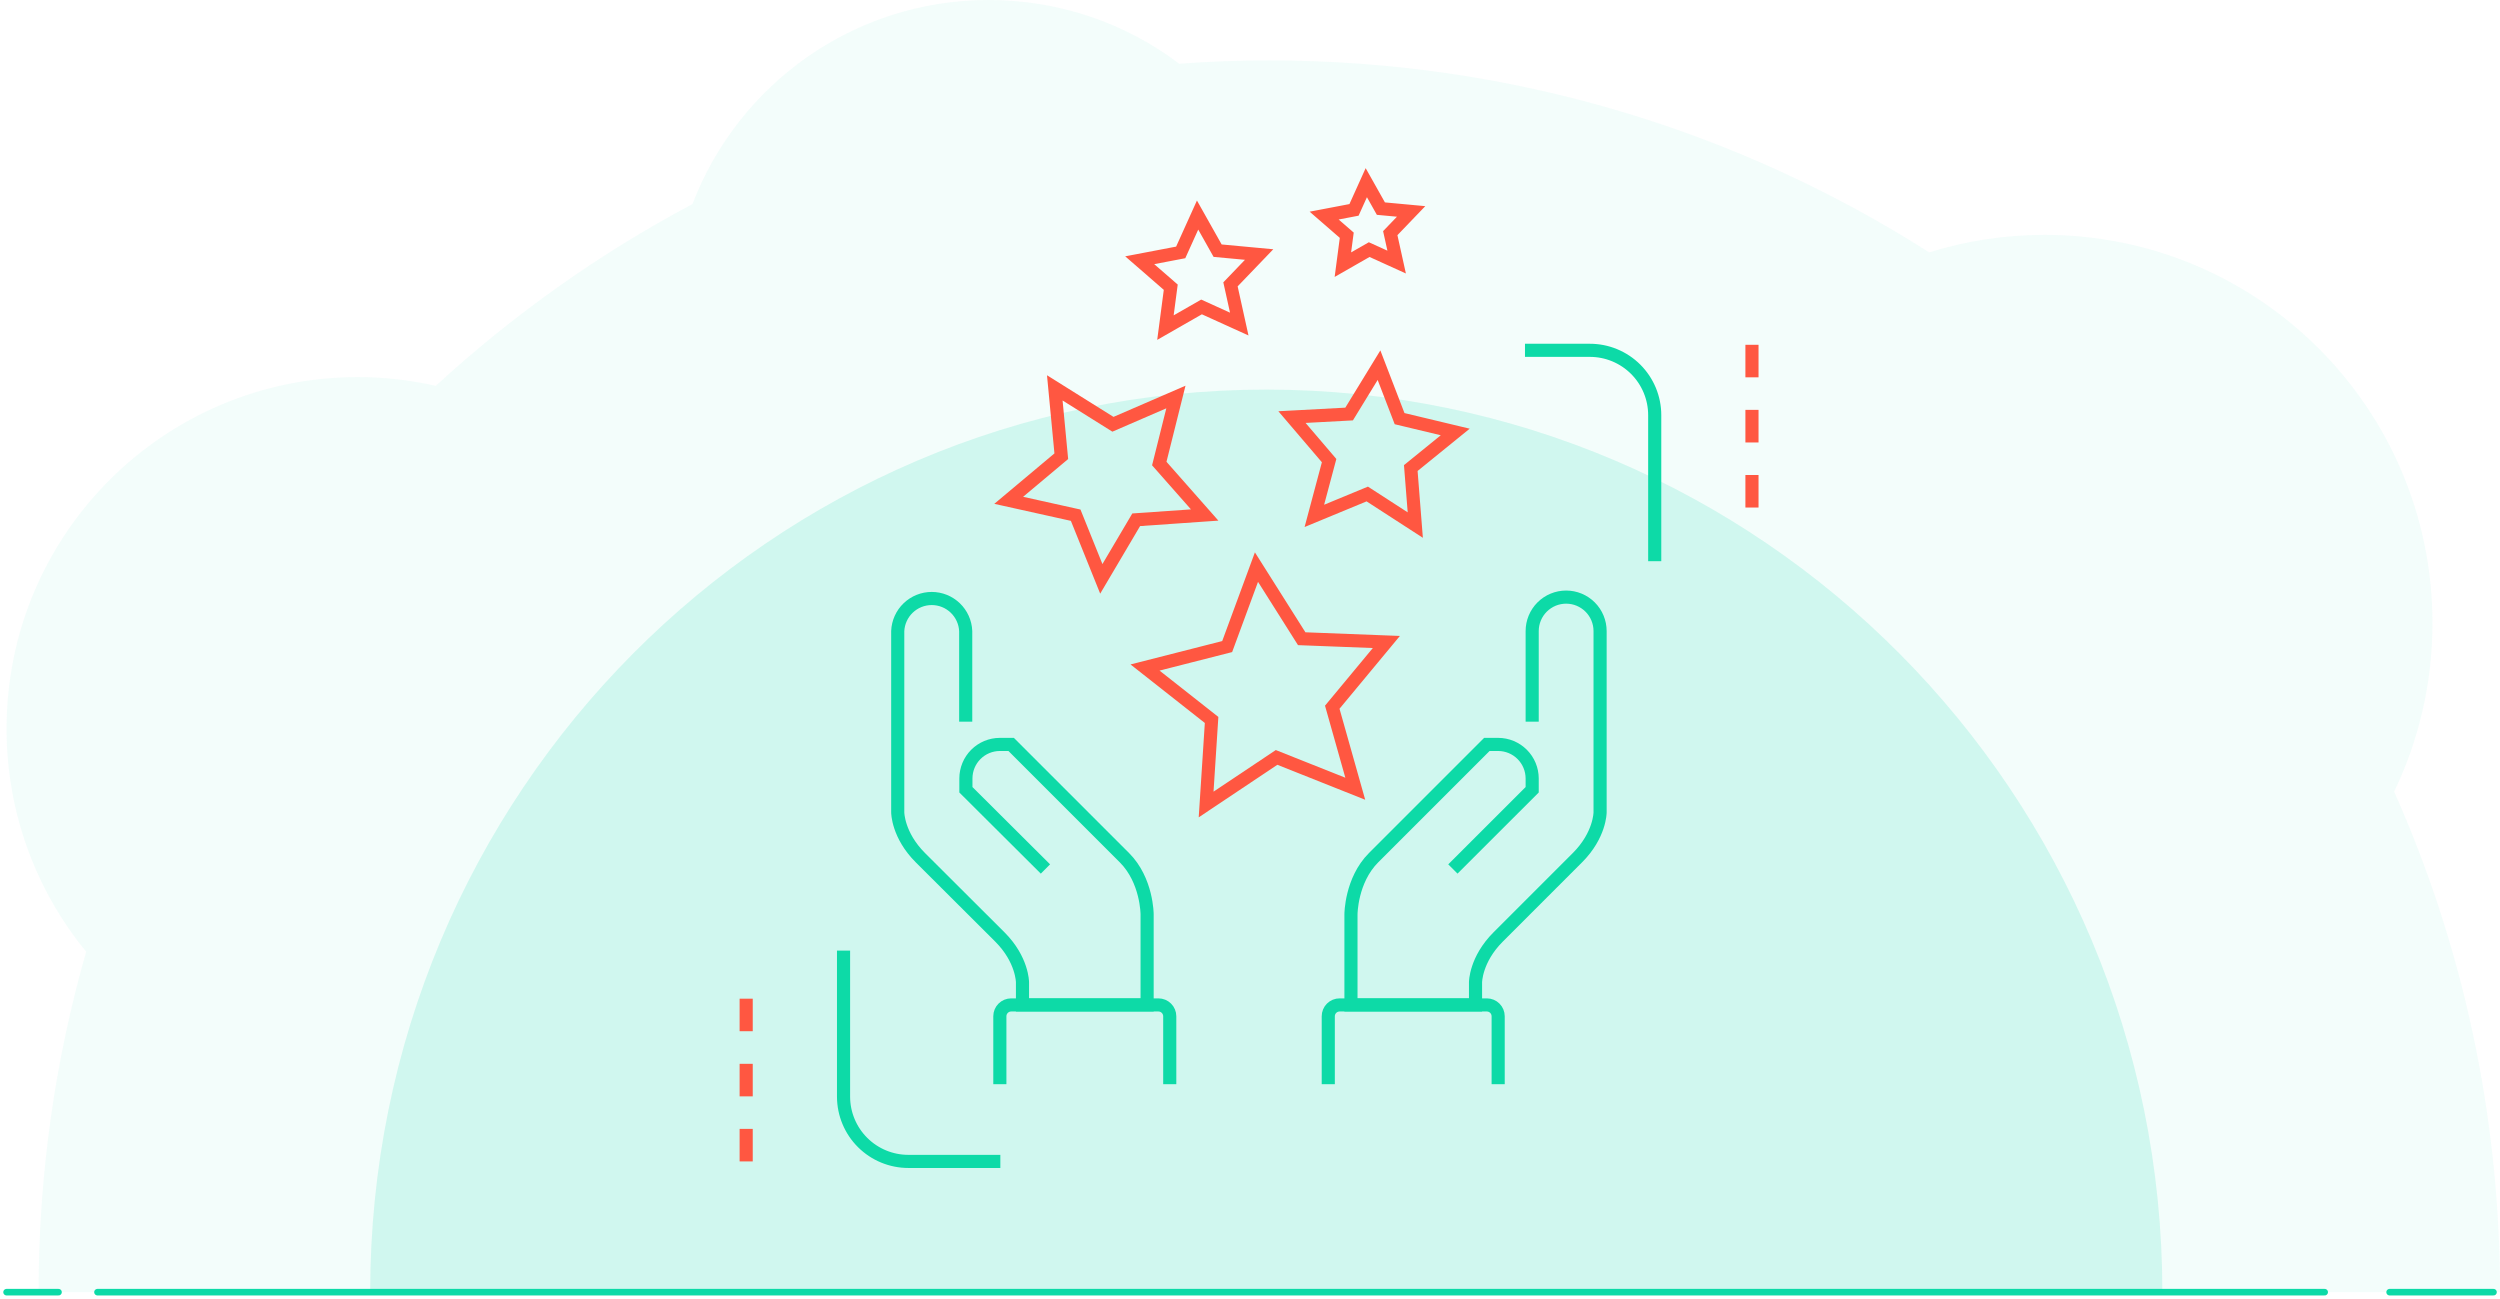 <?xml version="1.0" encoding="UTF-8"?> <svg xmlns="http://www.w3.org/2000/svg" width="381" height="198" viewBox="0 0 381 198" fill="none"><path d="M14.854 196.927H354.281" stroke="#0DDAA7" stroke-miterlimit="10" stroke-linecap="round"></path><path d="M8.917 196.927H1" stroke="#0DDAA7" stroke-miterlimit="10" stroke-linecap="round"></path><path d="M380.01 196.927L364.177 196.927" stroke="#0DDAA7" stroke-miterlimit="10" stroke-linecap="round"></path><path opacity="0.05" d="M381 196.927C381 169.756 375.24 143.945 364.867 120.644C368.6 112.877 370.707 104.175 370.707 94.967C370.707 62.297 344.253 35.793 311.587 35.793C305.48 35.793 299.56 36.727 294.013 38.462C264.947 19.938 230.44 9.208 193.427 9.208C188.813 9.208 184.253 9.369 179.72 9.716C171.64 3.603 161.56 0 150.653 0C130.04 0 112.467 12.918 105.533 31.095C91.32 38.649 78.173 47.991 66.413 58.8C62.6 57.946 58.627 57.466 54.547 57.466C24.973 57.466 1 81.461 1 111.062C1 123.954 5.56 135.804 13.133 145.04C8.413 161.508 5.88 178.937 5.88 196.927H381Z" fill="#0DDAA7"></path><path opacity="0.15" d="M329.542 196.927C329.542 120.964 268.396 59.375 192.979 59.375C117.563 59.375 56.417 120.964 56.417 196.927H329.542Z" fill="#0DDAA7"></path><path d="M267 67.432L267 62.463" stroke="#FF5741" stroke-width="2" stroke-miterlimit="10"></path><path d="M267 77.348L267 72.39" stroke="#FF5741" stroke-width="2" stroke-miterlimit="10"></path><path d="M267 57.505L267 52.547" stroke="#FF5741" stroke-width="2" stroke-miterlimit="10"></path><path d="M113.718 167.085V162.127" stroke="#FF5741" stroke-width="2" stroke-miterlimit="10"></path><path d="M113.718 177V172.042" stroke="#FF5741" stroke-width="2" stroke-miterlimit="10"></path><path d="M113.718 157.157V152.2" stroke="#FF5741" stroke-width="2" stroke-miterlimit="10"></path><path d="M191.485 86.427L198.381 97.341L211.282 97.839L203.036 107.779L206.543 120.204L194.55 115.431L183.813 122.606L184.647 109.72L174.502 101.73L187.021 98.538L191.485 86.427Z" stroke="#FF5741" stroke-width="2" stroke-miterlimit="10"></path><path d="M160.75 59.113L169.612 64.66L179.209 60.505L176.674 70.644L183.592 78.487L173.157 79.212L167.84 88.217L163.933 78.516L153.726 76.248L161.741 69.529L160.75 59.113Z" stroke="#FF5741" stroke-width="2" stroke-miterlimit="10"></path><path d="M210.161 55.654L213.297 63.802L221.778 65.832L215.003 71.331L215.689 80.022L208.37 75.285L200.308 78.621L202.557 70.197L196.896 63.564L205.606 63.097L210.161 55.654Z" stroke="#FF5741" stroke-width="2" stroke-miterlimit="10"></path><path d="M182.512 32.774L185.565 38.202L191.89 38.79L187.526 43.335L188.862 49.388L183.116 46.778L177.613 49.927L178.423 43.771L173.692 39.661L179.94 38.468L182.512 32.774Z" stroke="#FF5741" stroke-width="2" stroke-miterlimit="10"></path><path d="M208.224 27.839L210.448 31.793L215.055 32.221L211.876 35.532L212.849 39.941L208.664 38.04L204.655 40.334L205.246 35.849L201.799 32.856L206.351 31.987L208.224 27.839Z" stroke="#FF5741" stroke-width="2" stroke-miterlimit="10"></path><path d="M152.452 177H138.449C135.834 177.003 133.325 175.97 131.471 174.126C129.616 172.283 128.569 169.78 128.556 167.165V144.867" stroke="#0DDAA7" stroke-width="2" stroke-miterlimit="10"></path><path d="M232.407 53.389H242.286C243.585 53.388 244.871 53.642 246.071 54.138C247.271 54.634 248.362 55.362 249.281 56.279C250.199 57.197 250.928 58.287 251.426 59.486C251.923 60.686 252.179 61.972 252.179 63.27V85.523" stroke="#0DDAA7" stroke-width="2" stroke-miterlimit="10"></path><path d="M159.325 132.434L147.203 120.36V118.635C147.203 117.262 147.748 115.944 148.718 114.972C149.688 114 151.004 113.453 152.378 113.451H154.102L171.361 130.709C174.82 134.168 174.82 139.343 174.82 139.343V153.151H155.827V149.702C155.827 149.702 155.827 146.242 152.378 142.793L140.265 130.709C136.815 127.259 136.815 123.809 136.815 123.809V96.173C136.873 94.838 137.444 93.576 138.409 92.652C139.374 91.727 140.658 91.211 141.995 91.211C143.331 91.211 144.616 91.727 145.581 92.652C146.546 93.576 147.117 94.838 147.174 96.173V109.982" stroke="#0DDAA7" stroke-width="2" stroke-miterlimit="10"></path><path d="M221.42 132.434L233.504 120.36V118.635C233.501 117.261 232.954 115.943 231.983 114.972C231.011 114 229.694 113.453 228.32 113.451H226.595L209.336 130.709C205.887 134.168 205.887 139.343 205.887 139.343V153.151H224.87V149.702C224.87 149.702 224.87 146.242 228.32 142.793L240.403 130.709C243.853 127.259 243.853 123.809 243.853 123.809V96.173C243.853 95.494 243.719 94.821 243.459 94.193C243.199 93.565 242.818 92.995 242.337 92.514C241.857 92.034 241.286 91.653 240.659 91.392C240.031 91.132 239.358 90.999 238.678 90.999C237.999 90.999 237.326 91.132 236.698 91.392C236.07 91.653 235.5 92.034 235.019 92.514C234.539 92.995 234.158 93.565 233.898 94.193C233.638 94.821 233.504 95.494 233.504 96.173V109.982" stroke="#0DDAA7" stroke-width="2" stroke-miterlimit="10"></path><path d="M202.428 165.235V154.876C202.428 154.649 202.472 154.424 202.56 154.214C202.647 154.004 202.775 153.813 202.936 153.653C203.097 153.493 203.289 153.366 203.499 153.28C203.709 153.194 203.935 153.15 204.162 153.151H226.595C227.052 153.151 227.491 153.333 227.815 153.656C228.138 153.98 228.32 154.419 228.32 154.876V165.235" stroke="#0DDAA7" stroke-width="2" stroke-miterlimit="10"></path><path d="M152.377 165.235V154.876C152.377 154.419 152.559 153.98 152.883 153.656C153.206 153.333 153.645 153.151 154.102 153.151H176.545C177.002 153.151 177.441 153.333 177.764 153.656C178.088 153.98 178.27 154.419 178.27 154.876V165.235" stroke="#0DDAA7" stroke-width="2" stroke-miterlimit="10"></path></svg> 